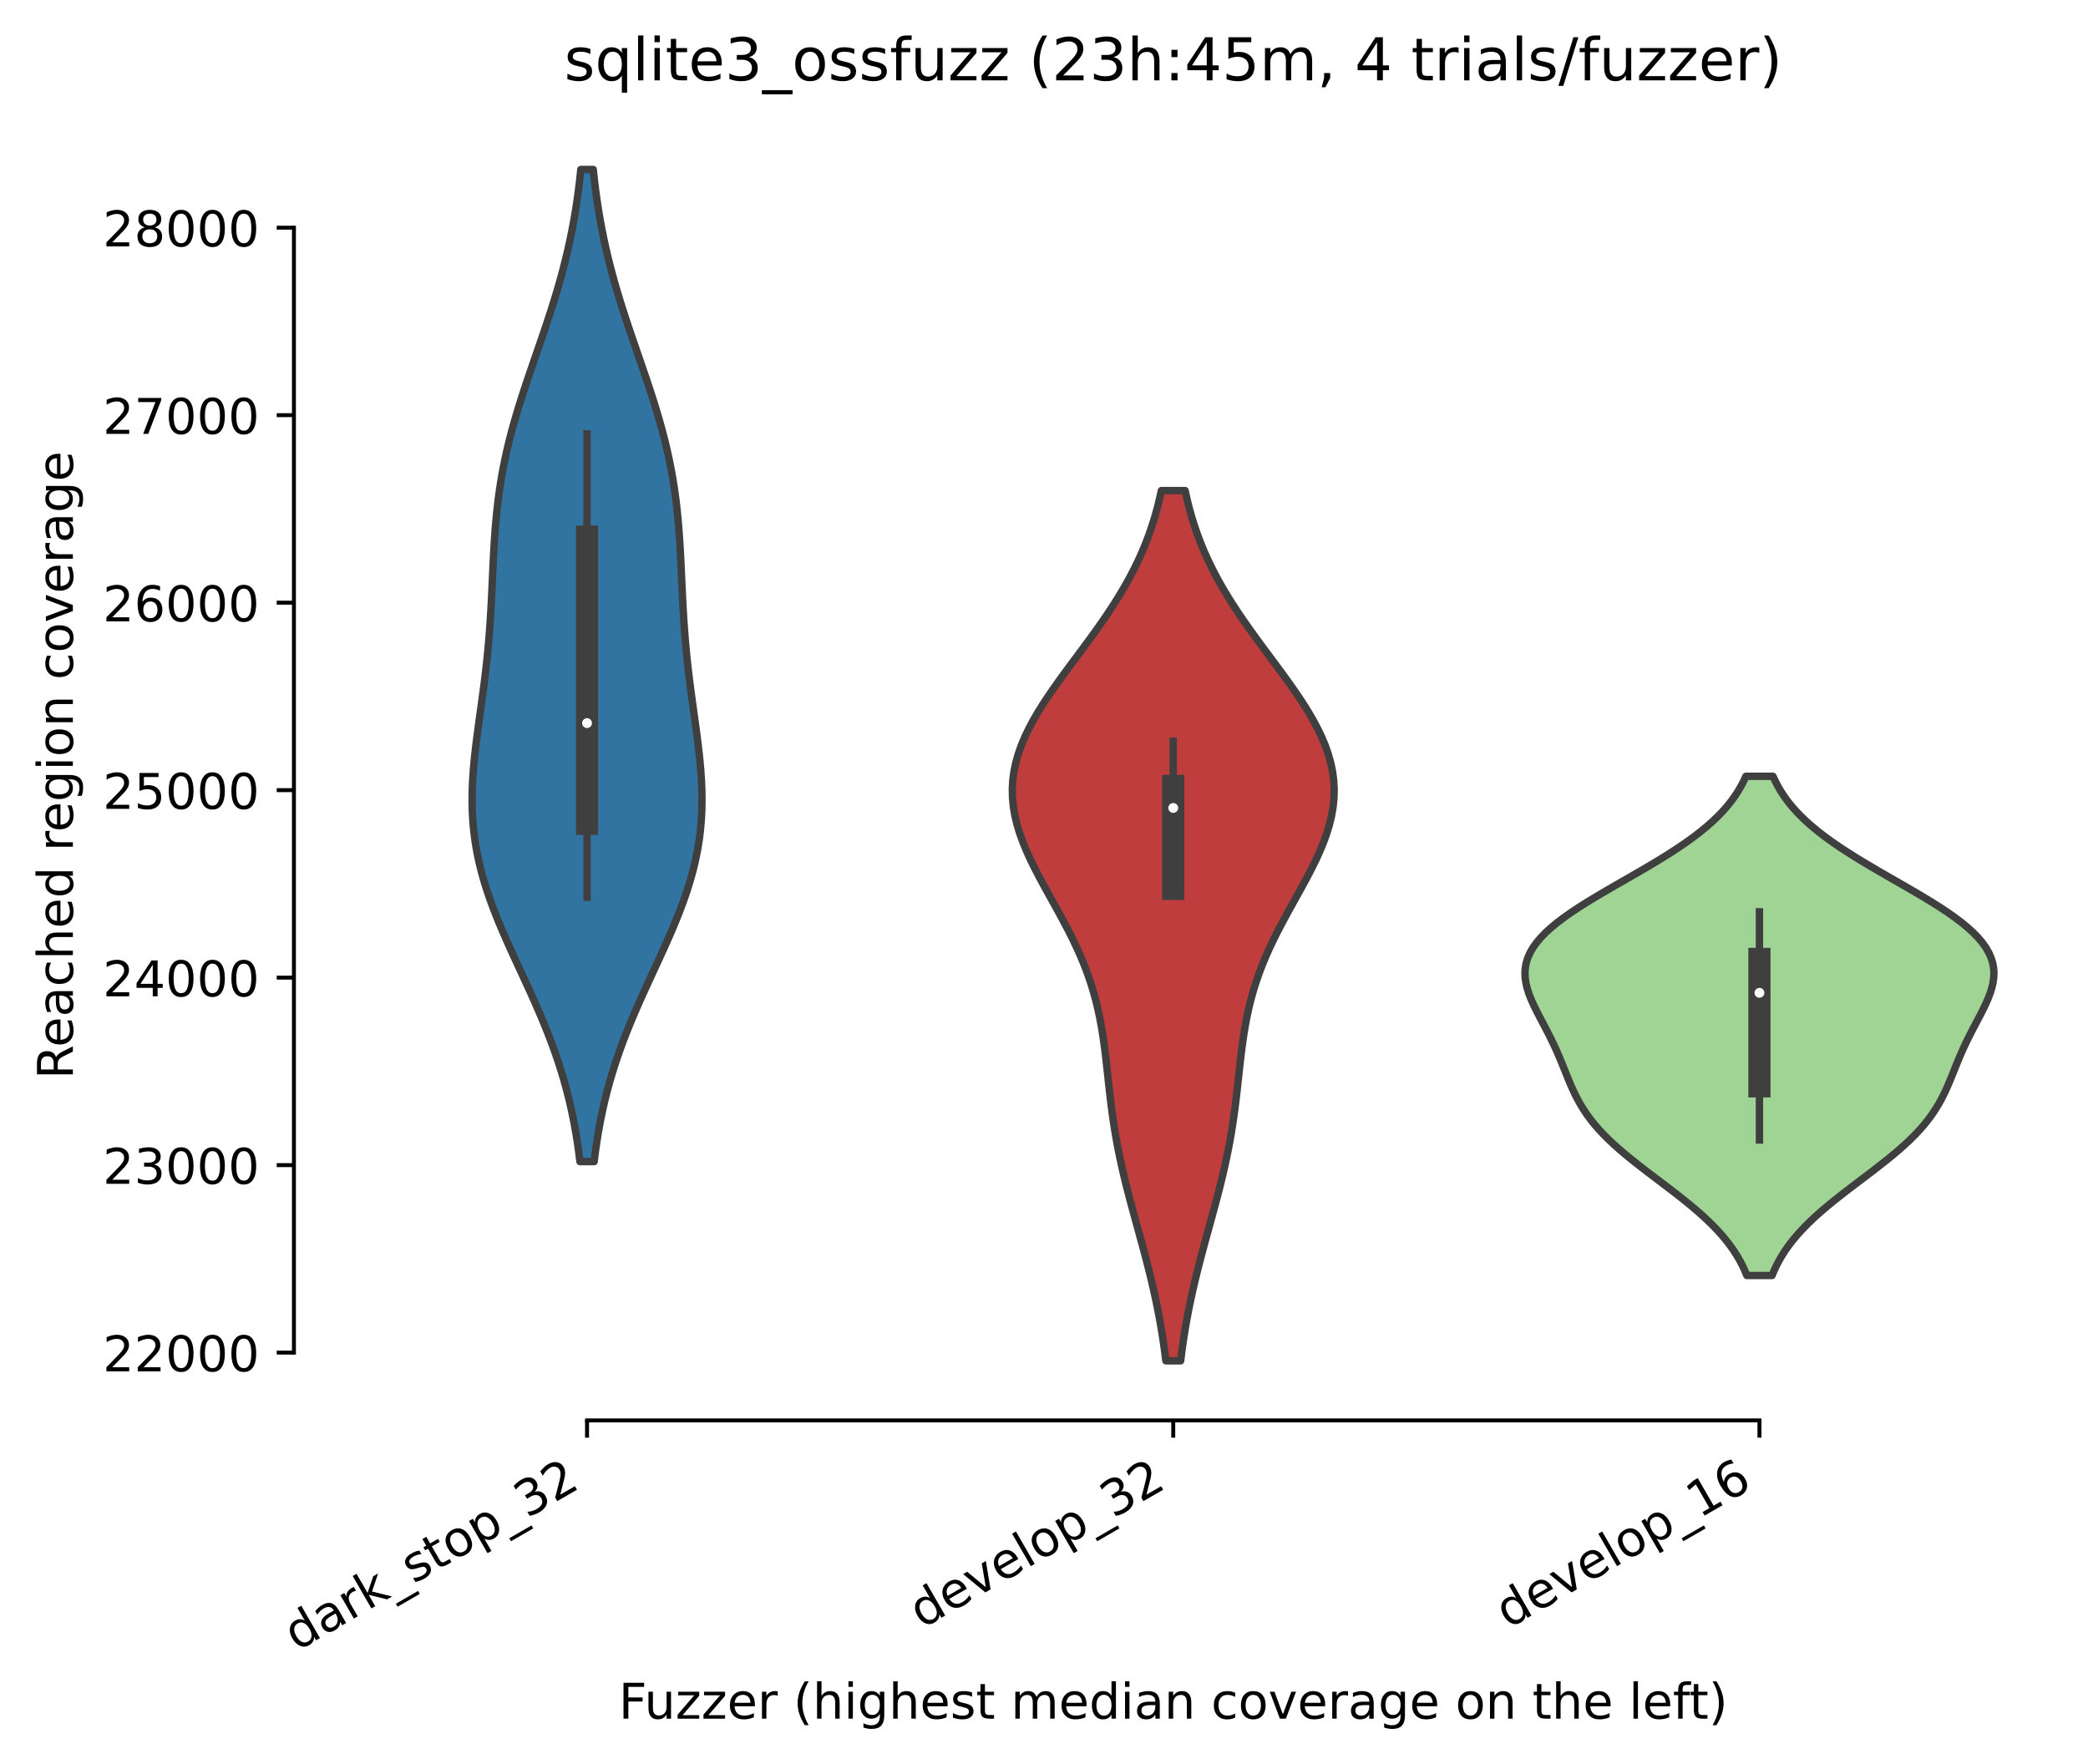 <?xml version="1.0" encoding="utf-8" standalone="no"?>
<!DOCTYPE svg PUBLIC "-//W3C//DTD SVG 1.1//EN"
  "http://www.w3.org/Graphics/SVG/1.1/DTD/svg11.dtd">
<!-- Created with matplotlib (https://matplotlib.org/) -->
<svg height="358.281pt" version="1.1" viewBox="0 0 424.011 358.281" width="424.011pt" xmlns="http://www.w3.org/2000/svg" xmlns:xlink="http://www.w3.org/1999/xlink">
 <defs>
  <style type="text/css">*{stroke-linecap:butt;stroke-linejoin:round;}</style>
 </defs>
 <g id="figure_1">
  <g id="patch_1">
   <path d="M 0 358.281 
L 424.011 358.281 
L 424.011 -0 
L 0 -0 
z
" style="fill:#ffffff;"/>
  </g>
  <g id="axes_1">
   <g id="patch_2">
    <path d="M 59.691 288.43 
L 416.811 288.43 
L 416.811 22.318 
L 59.691 22.318 
z
" style="fill:#ffffff;"/>
   </g>
   <g id="PolyCollection_1">
    <defs>
     <path d="M 120.651 -122.395 
L 117.771 -122.395 
L 117.514 -124.43 
L 117.222 -126.465 
L 116.891 -128.5 
L 116.52 -130.535 
L 116.106 -132.571 
L 115.646 -134.606 
L 115.14 -136.641 
L 114.585 -138.676 
L 113.982 -140.711 
L 113.331 -142.746 
L 112.632 -144.781 
L 111.887 -146.816 
L 111.1 -148.851 
L 110.273 -150.886 
L 109.41 -152.921 
L 108.518 -154.956 
L 107.603 -156.991 
L 106.671 -159.026 
L 105.73 -161.061 
L 104.789 -163.096 
L 103.855 -165.132 
L 102.939 -167.167 
L 102.049 -169.202 
L 101.193 -171.237 
L 100.381 -173.272 
L 99.62 -175.307 
L 98.918 -177.342 
L 98.28 -179.377 
L 97.713 -181.412 
L 97.219 -183.447 
L 96.802 -185.482 
L 96.464 -187.517 
L 96.203 -189.552 
L 96.019 -191.587 
L 95.909 -193.622 
L 95.869 -195.657 
L 95.893 -197.693 
L 95.977 -199.728 
L 96.111 -201.763 
L 96.291 -203.798 
L 96.506 -205.833 
L 96.75 -207.868 
L 97.015 -209.903 
L 97.292 -211.938 
L 97.574 -213.973 
L 97.856 -216.008 
L 98.13 -218.043 
L 98.392 -220.078 
L 98.637 -222.113 
L 98.864 -224.148 
L 99.069 -226.183 
L 99.253 -228.219 
L 99.415 -230.254 
L 99.557 -232.289 
L 99.681 -234.324 
L 99.791 -236.359 
L 99.89 -238.394 
L 99.983 -240.429 
L 100.076 -242.464 
L 100.173 -244.499 
L 100.28 -246.534 
L 100.403 -248.569 
L 100.546 -250.604 
L 100.716 -252.639 
L 100.917 -254.674 
L 101.153 -256.709 
L 101.428 -258.744 
L 101.743 -260.78 
L 102.101 -262.815 
L 102.503 -264.85 
L 102.949 -266.885 
L 103.437 -268.92 
L 103.966 -270.955 
L 104.533 -272.99 
L 105.134 -275.025 
L 105.765 -277.06 
L 106.422 -279.095 
L 107.099 -281.13 
L 107.791 -283.165 
L 108.492 -285.2 
L 109.195 -287.235 
L 109.897 -289.27 
L 110.59 -291.305 
L 111.269 -293.341 
L 111.931 -295.376 
L 112.57 -297.411 
L 113.183 -299.446 
L 113.767 -301.481 
L 114.319 -303.516 
L 114.838 -305.551 
L 115.321 -307.586 
L 115.769 -309.621 
L 116.181 -311.656 
L 116.558 -313.691 
L 116.9 -315.726 
L 117.209 -317.761 
L 117.485 -319.796 
L 117.731 -321.831 
L 117.949 -323.866 
L 120.472 -323.866 
L 120.472 -323.866 
L 120.69 -321.831 
L 120.936 -319.796 
L 121.213 -317.761 
L 121.521 -315.726 
L 121.863 -313.691 
L 122.24 -311.656 
L 122.652 -309.621 
L 123.1 -307.586 
L 123.583 -305.551 
L 124.102 -303.516 
L 124.654 -301.481 
L 125.238 -299.446 
L 125.851 -297.411 
L 126.49 -295.376 
L 127.152 -293.341 
L 127.832 -291.305 
L 128.525 -289.27 
L 129.226 -287.235 
L 129.929 -285.2 
L 130.63 -283.165 
L 131.322 -281.13 
L 131.999 -279.095 
L 132.656 -277.06 
L 133.287 -275.025 
L 133.888 -272.99 
L 134.455 -270.955 
L 134.984 -268.92 
L 135.472 -266.885 
L 135.918 -264.85 
L 136.32 -262.815 
L 136.678 -260.78 
L 136.994 -258.744 
L 137.268 -256.709 
L 137.504 -254.674 
L 137.705 -252.639 
L 137.875 -250.604 
L 138.019 -248.569 
L 138.141 -246.534 
L 138.248 -244.499 
L 138.345 -242.464 
L 138.438 -240.429 
L 138.531 -238.394 
L 138.63 -236.359 
L 138.74 -234.324 
L 138.864 -232.289 
L 139.007 -230.254 
L 139.169 -228.219 
L 139.352 -226.183 
L 139.558 -224.148 
L 139.784 -222.113 
L 140.03 -220.078 
L 140.292 -218.043 
L 140.566 -216.008 
L 140.847 -213.973 
L 141.129 -211.938 
L 141.406 -209.903 
L 141.671 -207.868 
L 141.915 -205.833 
L 142.131 -203.798 
L 142.31 -201.763 
L 142.445 -199.728 
L 142.528 -197.693 
L 142.552 -195.657 
L 142.512 -193.622 
L 142.402 -191.587 
L 142.218 -189.552 
L 141.958 -187.517 
L 141.619 -185.482 
L 141.202 -183.447 
L 140.709 -181.412 
L 140.141 -179.377 
L 139.503 -177.342 
L 138.801 -175.307 
L 138.04 -173.272 
L 137.228 -171.237 
L 136.373 -169.202 
L 135.482 -167.167 
L 134.566 -165.132 
L 133.633 -163.096 
L 132.691 -161.061 
L 131.75 -159.026 
L 130.818 -156.991 
L 129.903 -154.956 
L 129.011 -152.921 
L 128.149 -150.886 
L 127.321 -148.851 
L 126.534 -146.816 
L 125.789 -144.781 
L 125.09 -142.746 
L 124.439 -140.711 
L 123.836 -138.676 
L 123.281 -136.641 
L 122.775 -134.606 
L 122.315 -132.571 
L 121.901 -130.535 
L 121.53 -128.5 
L 121.2 -126.465 
L 120.908 -124.43 
L 120.651 -122.395 
z
" id="m8991bf65ef" style="stroke:#3f3f3f;stroke-width:1.5;"/>
    </defs>
    <g clip-path="url(#p37203fc5eb)">
     <use style="fill:#3274a1;stroke:#3f3f3f;stroke-width:1.5;" x="0" xlink:href="#m8991bf65ef" y="358.281"/>
    </g>
   </g>
   <g id="PolyCollection_2">
    <defs>
     <path d="M 239.756 -81.946 
L 236.746 -81.946 
L 236.523 -83.732 
L 236.277 -85.517 
L 236.007 -87.302 
L 235.712 -89.087 
L 235.393 -90.872 
L 235.049 -92.657 
L 234.681 -94.442 
L 234.29 -96.227 
L 233.877 -98.012 
L 233.445 -99.797 
L 232.994 -101.582 
L 232.529 -103.367 
L 232.052 -105.152 
L 231.566 -106.937 
L 231.075 -108.722 
L 230.584 -110.507 
L 230.095 -112.292 
L 229.614 -114.077 
L 229.145 -115.862 
L 228.69 -117.647 
L 228.254 -119.432 
L 227.84 -121.217 
L 227.45 -123.002 
L 227.086 -124.788 
L 226.748 -126.573 
L 226.439 -128.358 
L 226.155 -130.143 
L 225.896 -131.928 
L 225.66 -133.713 
L 225.442 -135.498 
L 225.237 -137.283 
L 225.041 -139.068 
L 224.848 -140.853 
L 224.65 -142.638 
L 224.44 -144.423 
L 224.211 -146.208 
L 223.955 -147.993 
L 223.665 -149.778 
L 223.334 -151.563 
L 222.955 -153.348 
L 222.523 -155.133 
L 222.034 -156.918 
L 221.483 -158.703 
L 220.87 -160.488 
L 220.193 -162.273 
L 219.455 -164.058 
L 218.658 -165.844 
L 217.806 -167.629 
L 216.907 -169.414 
L 215.969 -171.199 
L 215.001 -172.984 
L 214.015 -174.769 
L 213.023 -176.554 
L 212.038 -178.339 
L 211.074 -180.124 
L 210.145 -181.909 
L 209.267 -183.694 
L 208.453 -185.479 
L 207.716 -187.264 
L 207.071 -189.049 
L 206.529 -190.834 
L 206.1 -192.619 
L 205.792 -194.404 
L 205.614 -196.189 
L 205.569 -197.974 
L 205.661 -199.759 
L 205.891 -201.544 
L 206.258 -203.329 
L 206.758 -205.115 
L 207.385 -206.9 
L 208.134 -208.685 
L 208.994 -210.47 
L 209.957 -212.255 
L 211.01 -214.04 
L 212.141 -215.825 
L 213.339 -217.61 
L 214.588 -219.395 
L 215.876 -221.18 
L 217.19 -222.965 
L 218.516 -224.75 
L 219.843 -226.535 
L 221.158 -228.32 
L 222.452 -230.105 
L 223.714 -231.89 
L 224.936 -233.675 
L 226.11 -235.46 
L 227.232 -237.245 
L 228.295 -239.03 
L 229.297 -240.815 
L 230.234 -242.6 
L 231.106 -244.385 
L 231.913 -246.171 
L 232.654 -247.956 
L 233.331 -249.741 
L 233.945 -251.526 
L 234.501 -253.311 
L 234.999 -255.096 
L 235.444 -256.881 
L 235.84 -258.666 
L 240.662 -258.666 
L 240.662 -258.666 
L 241.057 -256.881 
L 241.502 -255.096 
L 242.001 -253.311 
L 242.556 -251.526 
L 243.171 -249.741 
L 243.848 -247.956 
L 244.589 -246.171 
L 245.395 -244.385 
L 246.267 -242.6 
L 247.205 -240.815 
L 248.206 -239.03 
L 249.27 -237.245 
L 250.391 -235.46 
L 251.566 -233.675 
L 252.788 -231.89 
L 254.049 -230.105 
L 255.343 -228.32 
L 256.658 -226.535 
L 257.985 -224.75 
L 259.311 -222.965 
L 260.625 -221.18 
L 261.913 -219.395 
L 263.163 -217.61 
L 264.36 -215.825 
L 265.491 -214.04 
L 266.545 -212.255 
L 267.507 -210.47 
L 268.368 -208.685 
L 269.116 -206.9 
L 269.744 -205.115 
L 270.243 -203.329 
L 270.61 -201.544 
L 270.84 -199.759 
L 270.932 -197.974 
L 270.888 -196.189 
L 270.709 -194.404 
L 270.402 -192.619 
L 269.972 -190.834 
L 269.43 -189.049 
L 268.785 -187.264 
L 268.049 -185.479 
L 267.234 -183.694 
L 266.356 -181.909 
L 265.428 -180.124 
L 264.464 -178.339 
L 263.478 -176.554 
L 262.486 -174.769 
L 261.5 -172.984 
L 260.532 -171.199 
L 259.594 -169.414 
L 258.695 -167.629 
L 257.844 -165.844 
L 257.046 -164.058 
L 256.308 -162.273 
L 255.631 -160.488 
L 255.018 -158.703 
L 254.467 -156.918 
L 253.978 -155.133 
L 253.546 -153.348 
L 253.167 -151.563 
L 252.836 -149.778 
L 252.546 -147.993 
L 252.29 -146.208 
L 252.061 -144.423 
L 251.852 -142.638 
L 251.654 -140.853 
L 251.46 -139.068 
L 251.264 -137.283 
L 251.06 -135.498 
L 250.842 -133.713 
L 250.605 -131.928 
L 250.346 -130.143 
L 250.063 -128.358 
L 249.753 -126.573 
L 249.416 -124.788 
L 249.052 -123.002 
L 248.661 -121.217 
L 248.247 -119.432 
L 247.811 -117.647 
L 247.357 -115.862 
L 246.887 -114.077 
L 246.406 -112.292 
L 245.918 -110.507 
L 245.426 -108.722 
L 244.935 -106.937 
L 244.45 -105.152 
L 243.972 -103.367 
L 243.507 -101.582 
L 243.057 -99.797 
L 242.624 -98.012 
L 242.211 -96.227 
L 241.82 -94.442 
L 241.452 -92.657 
L 241.108 -90.872 
L 240.789 -89.087 
L 240.494 -87.302 
L 240.224 -85.517 
L 239.978 -83.732 
L 239.756 -81.946 
z
" id="med75edf975" style="stroke:#3f3f3f;stroke-width:1.5;"/>
    </defs>
    <g clip-path="url(#p37203fc5eb)">
     <use style="fill:#c03d3e;stroke:#3f3f3f;stroke-width:1.5;" x="0" xlink:href="#med75edf975" y="358.281"/>
    </g>
   </g>
   <g id="PolyCollection_3">
    <defs>
     <path d="M 359.853 -99.271 
L 354.729 -99.271 
L 354.302 -100.295 
L 353.821 -101.319 
L 353.284 -102.343 
L 352.687 -103.367 
L 352.027 -104.391 
L 351.302 -105.415 
L 350.512 -106.439 
L 349.655 -107.463 
L 348.731 -108.487 
L 347.743 -109.511 
L 346.692 -110.535 
L 345.58 -111.559 
L 344.414 -112.583 
L 343.198 -113.607 
L 341.938 -114.631 
L 340.643 -115.655 
L 339.319 -116.679 
L 337.977 -117.702 
L 336.625 -118.726 
L 335.274 -119.75 
L 333.933 -120.774 
L 332.612 -121.798 
L 331.322 -122.822 
L 330.07 -123.846 
L 328.866 -124.87 
L 327.716 -125.894 
L 326.627 -126.918 
L 325.604 -127.942 
L 324.649 -128.966 
L 323.764 -129.99 
L 322.949 -131.014 
L 322.202 -132.038 
L 321.521 -133.062 
L 320.9 -134.086 
L 320.333 -135.11 
L 319.813 -136.133 
L 319.332 -137.157 
L 318.882 -138.181 
L 318.454 -139.205 
L 318.038 -140.229 
L 317.628 -141.253 
L 317.215 -142.277 
L 316.792 -143.301 
L 316.355 -144.325 
L 315.899 -145.349 
L 315.424 -146.373 
L 314.927 -147.397 
L 314.412 -148.421 
L 313.883 -149.445 
L 313.344 -150.469 
L 312.804 -151.493 
L 312.27 -152.517 
L 311.755 -153.541 
L 311.269 -154.564 
L 310.825 -155.588 
L 310.435 -156.612 
L 310.113 -157.636 
L 309.871 -158.66 
L 309.721 -159.684 
L 309.675 -160.708 
L 309.742 -161.732 
L 309.931 -162.756 
L 310.25 -163.78 
L 310.702 -164.804 
L 311.29 -165.828 
L 312.017 -166.852 
L 312.879 -167.876 
L 313.875 -168.9 
L 314.998 -169.924 
L 316.24 -170.948 
L 317.594 -171.972 
L 319.049 -172.996 
L 320.592 -174.019 
L 322.21 -175.043 
L 323.891 -176.067 
L 325.619 -177.091 
L 327.381 -178.115 
L 329.162 -179.139 
L 330.947 -180.163 
L 332.724 -181.187 
L 334.479 -182.211 
L 336.2 -183.235 
L 337.876 -184.259 
L 339.498 -185.283 
L 341.056 -186.307 
L 342.545 -187.331 
L 343.958 -188.355 
L 345.29 -189.379 
L 346.539 -190.403 
L 347.702 -191.427 
L 348.78 -192.45 
L 349.771 -193.474 
L 350.679 -194.498 
L 351.505 -195.522 
L 352.252 -196.546 
L 352.924 -197.57 
L 353.524 -198.594 
L 354.058 -199.618 
L 354.53 -200.642 
L 360.051 -200.642 
L 360.051 -200.642 
L 360.523 -199.618 
L 361.057 -198.594 
L 361.658 -197.57 
L 362.329 -196.546 
L 363.076 -195.522 
L 363.902 -194.498 
L 364.81 -193.474 
L 365.802 -192.45 
L 366.879 -191.427 
L 368.043 -190.403 
L 369.291 -189.379 
L 370.624 -188.355 
L 372.036 -187.331 
L 373.525 -186.307 
L 375.084 -185.283 
L 376.705 -184.259 
L 378.382 -183.235 
L 380.103 -182.211 
L 381.857 -181.187 
L 383.634 -180.163 
L 385.419 -179.139 
L 387.2 -178.115 
L 388.962 -177.091 
L 390.69 -176.067 
L 392.371 -175.043 
L 393.99 -174.019 
L 395.533 -172.996 
L 396.987 -171.972 
L 398.341 -170.948 
L 399.584 -169.924 
L 400.706 -168.9 
L 401.702 -167.876 
L 402.564 -166.852 
L 403.291 -165.828 
L 403.88 -164.804 
L 404.332 -163.78 
L 404.65 -162.756 
L 404.839 -161.732 
L 404.907 -160.708 
L 404.86 -159.684 
L 404.711 -158.66 
L 404.468 -157.636 
L 404.146 -156.612 
L 403.756 -155.588 
L 403.312 -154.564 
L 402.826 -153.541 
L 402.311 -152.517 
L 401.778 -151.493 
L 401.237 -150.469 
L 400.698 -149.445 
L 400.169 -148.421 
L 399.654 -147.397 
L 399.158 -146.373 
L 398.682 -145.349 
L 398.226 -144.325 
L 397.789 -143.301 
L 397.367 -142.277 
L 396.953 -141.253 
L 396.543 -140.229 
L 396.128 -139.205 
L 395.699 -138.181 
L 395.249 -137.157 
L 394.769 -136.133 
L 394.249 -135.11 
L 393.682 -134.086 
L 393.061 -133.062 
L 392.379 -132.038 
L 391.632 -131.014 
L 390.818 -129.99 
L 389.933 -128.966 
L 388.977 -127.942 
L 387.954 -126.918 
L 386.865 -125.894 
L 385.715 -124.87 
L 384.511 -123.846 
L 383.26 -122.822 
L 381.969 -121.798 
L 380.649 -120.774 
L 379.308 -119.75 
L 377.956 -118.726 
L 376.604 -117.702 
L 375.262 -116.679 
L 373.939 -115.655 
L 372.643 -114.631 
L 371.383 -113.607 
L 370.167 -112.583 
L 369.001 -111.559 
L 367.89 -110.535 
L 366.838 -109.511 
L 365.85 -108.487 
L 364.927 -107.463 
L 364.069 -106.439 
L 363.279 -105.415 
L 362.555 -104.391 
L 361.895 -103.367 
L 361.297 -102.343 
L 360.76 -101.319 
L 360.28 -100.295 
L 359.853 -99.271 
z
" id="m7b98d0bac5" style="stroke:#3f3f3f;stroke-width:1.5;"/>
    </defs>
    <g clip-path="url(#p37203fc5eb)">
     <use style="fill:#9fd495;stroke:#3f3f3f;stroke-width:1.5;" x="0" xlink:href="#m7b98d0bac5" y="358.281"/>
    </g>
   </g>
   <g id="matplotlib.axis_1">
    <g id="xtick_1">
     <g id="line2d_1">
      <defs>
       <path d="M 0 0 
L 0 3.5 
" id="m486b5dcb8b" style="stroke:#000000;stroke-width:0.8;"/>
      </defs>
      <g>
       <use style="stroke:#000000;stroke-width:0.8;" x="119.211" xlink:href="#m486b5dcb8b" y="288.43"/>
      </g>
     </g>
     <g id="text_1">
      <!-- dark_stop_32 -->
      <g transform="translate(60.268 335.361)rotate(-30)scale(0.1 -0.1)">
       <defs>
        <path d="M 45.406 46.391 
L 45.406 75.984 
L 54.391 75.984 
L 54.391 0 
L 45.406 0 
L 45.406 8.203 
Q 42.578 3.328 38.25 0.953 
Q 33.938 -1.422 27.875 -1.422 
Q 17.969 -1.422 11.734 6.484 
Q 5.516 14.406 5.516 27.297 
Q 5.516 40.188 11.734 48.094 
Q 17.969 56 27.875 56 
Q 33.938 56 38.25 53.625 
Q 42.578 51.266 45.406 46.391 
z
M 14.797 27.297 
Q 14.797 17.391 18.875 11.75 
Q 22.953 6.109 30.078 6.109 
Q 37.203 6.109 41.297 11.75 
Q 45.406 17.391 45.406 27.297 
Q 45.406 37.203 41.297 42.844 
Q 37.203 48.484 30.078 48.484 
Q 22.953 48.484 18.875 42.844 
Q 14.797 37.203 14.797 27.297 
z
" id="DejaVuSans-100"/>
        <path d="M 34.281 27.484 
Q 23.391 27.484 19.188 25 
Q 14.984 22.516 14.984 16.5 
Q 14.984 11.719 18.141 8.906 
Q 21.297 6.109 26.703 6.109 
Q 34.188 6.109 38.703 11.406 
Q 43.219 16.703 43.219 25.484 
L 43.219 27.484 
z
M 52.203 31.203 
L 52.203 0 
L 43.219 0 
L 43.219 8.297 
Q 40.141 3.328 35.547 0.953 
Q 30.953 -1.422 24.312 -1.422 
Q 15.922 -1.422 10.953 3.297 
Q 6 8.016 6 15.922 
Q 6 25.141 12.172 29.828 
Q 18.359 34.516 30.609 34.516 
L 43.219 34.516 
L 43.219 35.406 
Q 43.219 41.609 39.141 45 
Q 35.062 48.391 27.688 48.391 
Q 23 48.391 18.547 47.266 
Q 14.109 46.141 10.016 43.891 
L 10.016 52.203 
Q 14.938 54.109 19.578 55.047 
Q 24.219 56 28.609 56 
Q 40.484 56 46.344 49.844 
Q 52.203 43.703 52.203 31.203 
z
" id="DejaVuSans-97"/>
        <path d="M 41.109 46.297 
Q 39.594 47.172 37.812 47.578 
Q 36.031 48 33.891 48 
Q 26.266 48 22.188 43.047 
Q 18.109 38.094 18.109 28.812 
L 18.109 0 
L 9.078 0 
L 9.078 54.688 
L 18.109 54.688 
L 18.109 46.188 
Q 20.953 51.172 25.484 53.578 
Q 30.031 56 36.531 56 
Q 37.453 56 38.578 55.875 
Q 39.703 55.766 41.062 55.516 
z
" id="DejaVuSans-114"/>
        <path d="M 9.078 75.984 
L 18.109 75.984 
L 18.109 31.109 
L 44.922 54.688 
L 56.391 54.688 
L 27.391 29.109 
L 57.625 0 
L 45.906 0 
L 18.109 26.703 
L 18.109 0 
L 9.078 0 
z
" id="DejaVuSans-107"/>
        <path d="M 50.984 -16.609 
L 50.984 -23.578 
L -0.984 -23.578 
L -0.984 -16.609 
z
" id="DejaVuSans-95"/>
        <path d="M 44.281 53.078 
L 44.281 44.578 
Q 40.484 46.531 36.375 47.5 
Q 32.281 48.484 27.875 48.484 
Q 21.188 48.484 17.844 46.438 
Q 14.5 44.391 14.5 40.281 
Q 14.5 37.156 16.891 35.375 
Q 19.281 33.594 26.516 31.984 
L 29.594 31.297 
Q 39.156 29.25 43.188 25.516 
Q 47.219 21.781 47.219 15.094 
Q 47.219 7.469 41.188 3.016 
Q 35.156 -1.422 24.609 -1.422 
Q 20.219 -1.422 15.453 -0.562 
Q 10.688 0.297 5.422 2 
L 5.422 11.281 
Q 10.406 8.688 15.234 7.391 
Q 20.062 6.109 24.812 6.109 
Q 31.156 6.109 34.562 8.281 
Q 37.984 10.453 37.984 14.406 
Q 37.984 18.062 35.516 20.016 
Q 33.062 21.969 24.703 23.781 
L 21.578 24.516 
Q 13.234 26.266 9.516 29.906 
Q 5.812 33.547 5.812 39.891 
Q 5.812 47.609 11.281 51.797 
Q 16.75 56 26.812 56 
Q 31.781 56 36.172 55.266 
Q 40.578 54.547 44.281 53.078 
z
" id="DejaVuSans-115"/>
        <path d="M 18.312 70.219 
L 18.312 54.688 
L 36.812 54.688 
L 36.812 47.703 
L 18.312 47.703 
L 18.312 18.016 
Q 18.312 11.328 20.141 9.422 
Q 21.969 7.516 27.594 7.516 
L 36.812 7.516 
L 36.812 0 
L 27.594 0 
Q 17.188 0 13.234 3.875 
Q 9.281 7.766 9.281 18.016 
L 9.281 47.703 
L 2.688 47.703 
L 2.688 54.688 
L 9.281 54.688 
L 9.281 70.219 
z
" id="DejaVuSans-116"/>
        <path d="M 30.609 48.391 
Q 23.391 48.391 19.188 42.75 
Q 14.984 37.109 14.984 27.297 
Q 14.984 17.484 19.156 11.844 
Q 23.344 6.203 30.609 6.203 
Q 37.797 6.203 41.984 11.859 
Q 46.188 17.531 46.188 27.297 
Q 46.188 37.016 41.984 42.703 
Q 37.797 48.391 30.609 48.391 
z
M 30.609 56 
Q 42.328 56 49.016 48.375 
Q 55.719 40.766 55.719 27.297 
Q 55.719 13.875 49.016 6.219 
Q 42.328 -1.422 30.609 -1.422 
Q 18.844 -1.422 12.172 6.219 
Q 5.516 13.875 5.516 27.297 
Q 5.516 40.766 12.172 48.375 
Q 18.844 56 30.609 56 
z
" id="DejaVuSans-111"/>
        <path d="M 18.109 8.203 
L 18.109 -20.797 
L 9.078 -20.797 
L 9.078 54.688 
L 18.109 54.688 
L 18.109 46.391 
Q 20.953 51.266 25.266 53.625 
Q 29.594 56 35.594 56 
Q 45.562 56 51.781 48.094 
Q 58.016 40.188 58.016 27.297 
Q 58.016 14.406 51.781 6.484 
Q 45.562 -1.422 35.594 -1.422 
Q 29.594 -1.422 25.266 0.953 
Q 20.953 3.328 18.109 8.203 
z
M 48.688 27.297 
Q 48.688 37.203 44.609 42.844 
Q 40.531 48.484 33.406 48.484 
Q 26.266 48.484 22.188 42.844 
Q 18.109 37.203 18.109 27.297 
Q 18.109 17.391 22.188 11.75 
Q 26.266 6.109 33.406 6.109 
Q 40.531 6.109 44.609 11.75 
Q 48.688 17.391 48.688 27.297 
z
" id="DejaVuSans-112"/>
        <path d="M 40.578 39.312 
Q 47.656 37.797 51.625 33 
Q 55.609 28.219 55.609 21.188 
Q 55.609 10.406 48.188 4.484 
Q 40.766 -1.422 27.094 -1.422 
Q 22.516 -1.422 17.656 -0.516 
Q 12.797 0.391 7.625 2.203 
L 7.625 11.719 
Q 11.719 9.328 16.594 8.109 
Q 21.484 6.891 26.812 6.891 
Q 36.078 6.891 40.938 10.547 
Q 45.797 14.203 45.797 21.188 
Q 45.797 27.641 41.281 31.266 
Q 36.766 34.906 28.719 34.906 
L 20.219 34.906 
L 20.219 43.016 
L 29.109 43.016 
Q 36.375 43.016 40.234 45.922 
Q 44.094 48.828 44.094 54.297 
Q 44.094 59.906 40.109 62.906 
Q 36.141 65.922 28.719 65.922 
Q 24.656 65.922 20.016 65.031 
Q 15.375 64.156 9.812 62.312 
L 9.812 71.094 
Q 15.438 72.656 20.344 73.438 
Q 25.25 74.219 29.594 74.219 
Q 40.828 74.219 47.359 69.109 
Q 53.906 64.016 53.906 55.328 
Q 53.906 49.266 50.438 45.094 
Q 46.969 40.922 40.578 39.312 
z
" id="DejaVuSans-51"/>
        <path d="M 19.188 8.297 
L 53.609 8.297 
L 53.609 0 
L 7.328 0 
L 7.328 8.297 
Q 12.938 14.109 22.625 23.891 
Q 32.328 33.688 34.812 36.531 
Q 39.547 41.844 41.422 45.531 
Q 43.312 49.219 43.312 52.781 
Q 43.312 58.594 39.234 62.25 
Q 35.156 65.922 28.609 65.922 
Q 23.969 65.922 18.812 64.312 
Q 13.672 62.703 7.812 59.422 
L 7.812 69.391 
Q 13.766 71.781 18.938 73 
Q 24.125 74.219 28.422 74.219 
Q 39.75 74.219 46.484 68.547 
Q 53.219 62.891 53.219 53.422 
Q 53.219 48.922 51.531 44.891 
Q 49.859 40.875 45.406 35.406 
Q 44.188 33.984 37.641 27.219 
Q 31.109 20.453 19.188 8.297 
z
" id="DejaVuSans-50"/>
       </defs>
       <use xlink:href="#DejaVuSans-100"/>
       <use x="63.477" xlink:href="#DejaVuSans-97"/>
       <use x="124.756" xlink:href="#DejaVuSans-114"/>
       <use x="165.869" xlink:href="#DejaVuSans-107"/>
       <use x="223.779" xlink:href="#DejaVuSans-95"/>
       <use x="273.779" xlink:href="#DejaVuSans-115"/>
       <use x="325.879" xlink:href="#DejaVuSans-116"/>
       <use x="365.088" xlink:href="#DejaVuSans-111"/>
       <use x="426.27" xlink:href="#DejaVuSans-112"/>
       <use x="489.746" xlink:href="#DejaVuSans-95"/>
       <use x="539.746" xlink:href="#DejaVuSans-51"/>
       <use x="603.369" xlink:href="#DejaVuSans-50"/>
      </g>
     </g>
    </g>
    <g id="xtick_2">
     <g id="line2d_2">
      <g>
       <use style="stroke:#000000;stroke-width:0.8;" x="238.251" xlink:href="#m486b5dcb8b" y="288.43"/>
      </g>
     </g>
     <g id="text_2">
      <!-- develop_32 -->
      <g transform="translate(187.237 330.782)rotate(-30)scale(0.1 -0.1)">
       <defs>
        <path d="M 56.203 29.594 
L 56.203 25.203 
L 14.891 25.203 
Q 15.484 15.922 20.484 11.062 
Q 25.484 6.203 34.422 6.203 
Q 39.594 6.203 44.453 7.469 
Q 49.312 8.734 54.109 11.281 
L 54.109 2.781 
Q 49.266 0.734 44.188 -0.344 
Q 39.109 -1.422 33.891 -1.422 
Q 20.797 -1.422 13.156 6.188 
Q 5.516 13.812 5.516 26.812 
Q 5.516 40.234 12.766 48.109 
Q 20.016 56 32.328 56 
Q 43.359 56 49.781 48.891 
Q 56.203 41.797 56.203 29.594 
z
M 47.219 32.234 
Q 47.125 39.594 43.094 43.984 
Q 39.062 48.391 32.422 48.391 
Q 24.906 48.391 20.391 44.141 
Q 15.875 39.891 15.188 32.172 
z
" id="DejaVuSans-101"/>
        <path d="M 2.984 54.688 
L 12.5 54.688 
L 29.594 8.797 
L 46.688 54.688 
L 56.203 54.688 
L 35.688 0 
L 23.484 0 
z
" id="DejaVuSans-118"/>
        <path d="M 9.422 75.984 
L 18.406 75.984 
L 18.406 0 
L 9.422 0 
z
" id="DejaVuSans-108"/>
       </defs>
       <use xlink:href="#DejaVuSans-100"/>
       <use x="63.477" xlink:href="#DejaVuSans-101"/>
       <use x="125" xlink:href="#DejaVuSans-118"/>
       <use x="184.18" xlink:href="#DejaVuSans-101"/>
       <use x="245.703" xlink:href="#DejaVuSans-108"/>
       <use x="273.486" xlink:href="#DejaVuSans-111"/>
       <use x="334.668" xlink:href="#DejaVuSans-112"/>
       <use x="398.145" xlink:href="#DejaVuSans-95"/>
       <use x="448.145" xlink:href="#DejaVuSans-51"/>
       <use x="511.768" xlink:href="#DejaVuSans-50"/>
      </g>
     </g>
    </g>
    <g id="xtick_3">
     <g id="line2d_3">
      <g>
       <use style="stroke:#000000;stroke-width:0.8;" x="357.291" xlink:href="#m486b5dcb8b" y="288.43"/>
      </g>
     </g>
     <g id="text_3">
      <!-- develop_16 -->
      <g transform="translate(306.277 330.782)rotate(-30)scale(0.1 -0.1)">
       <defs>
        <path d="M 12.406 8.297 
L 28.516 8.297 
L 28.516 63.922 
L 10.984 60.406 
L 10.984 69.391 
L 28.422 72.906 
L 38.281 72.906 
L 38.281 8.297 
L 54.391 8.297 
L 54.391 0 
L 12.406 0 
z
" id="DejaVuSans-49"/>
        <path d="M 33.016 40.375 
Q 26.375 40.375 22.484 35.828 
Q 18.609 31.297 18.609 23.391 
Q 18.609 15.531 22.484 10.953 
Q 26.375 6.391 33.016 6.391 
Q 39.656 6.391 43.531 10.953 
Q 47.406 15.531 47.406 23.391 
Q 47.406 31.297 43.531 35.828 
Q 39.656 40.375 33.016 40.375 
z
M 52.594 71.297 
L 52.594 62.312 
Q 48.875 64.062 45.094 64.984 
Q 41.312 65.922 37.594 65.922 
Q 27.828 65.922 22.672 59.328 
Q 17.531 52.734 16.797 39.406 
Q 19.672 43.656 24.016 45.922 
Q 28.375 48.188 33.594 48.188 
Q 44.578 48.188 50.953 41.516 
Q 57.328 34.859 57.328 23.391 
Q 57.328 12.156 50.688 5.359 
Q 44.047 -1.422 33.016 -1.422 
Q 20.359 -1.422 13.672 8.266 
Q 6.984 17.969 6.984 36.375 
Q 6.984 53.656 15.188 63.938 
Q 23.391 74.219 37.203 74.219 
Q 40.922 74.219 44.703 73.484 
Q 48.484 72.75 52.594 71.297 
z
" id="DejaVuSans-54"/>
       </defs>
       <use xlink:href="#DejaVuSans-100"/>
       <use x="63.477" xlink:href="#DejaVuSans-101"/>
       <use x="125" xlink:href="#DejaVuSans-118"/>
       <use x="184.18" xlink:href="#DejaVuSans-101"/>
       <use x="245.703" xlink:href="#DejaVuSans-108"/>
       <use x="273.486" xlink:href="#DejaVuSans-111"/>
       <use x="334.668" xlink:href="#DejaVuSans-112"/>
       <use x="398.145" xlink:href="#DejaVuSans-95"/>
       <use x="448.145" xlink:href="#DejaVuSans-49"/>
       <use x="511.768" xlink:href="#DejaVuSans-54"/>
      </g>
     </g>
    </g>
    <g id="text_4">
     <!-- Fuzzer (highest median coverage on the left) -->
     <g transform="translate(125.633 349.001)scale(0.1 -0.1)">
      <defs>
       <path d="M 9.812 72.906 
L 51.703 72.906 
L 51.703 64.594 
L 19.672 64.594 
L 19.672 43.109 
L 48.578 43.109 
L 48.578 34.812 
L 19.672 34.812 
L 19.672 0 
L 9.812 0 
z
" id="DejaVuSans-70"/>
       <path d="M 8.5 21.578 
L 8.5 54.688 
L 17.484 54.688 
L 17.484 21.922 
Q 17.484 14.156 20.5 10.266 
Q 23.531 6.391 29.594 6.391 
Q 36.859 6.391 41.078 11.031 
Q 45.312 15.672 45.312 23.688 
L 45.312 54.688 
L 54.297 54.688 
L 54.297 0 
L 45.312 0 
L 45.312 8.406 
Q 42.047 3.422 37.719 1 
Q 33.406 -1.422 27.688 -1.422 
Q 18.266 -1.422 13.375 4.438 
Q 8.5 10.297 8.5 21.578 
z
M 31.109 56 
z
" id="DejaVuSans-117"/>
       <path d="M 5.516 54.688 
L 48.188 54.688 
L 48.188 46.484 
L 14.406 7.172 
L 48.188 7.172 
L 48.188 0 
L 4.297 0 
L 4.297 8.203 
L 38.094 47.516 
L 5.516 47.516 
z
" id="DejaVuSans-122"/>
       <path id="DejaVuSans-32"/>
       <path d="M 31 75.875 
Q 24.469 64.656 21.281 53.656 
Q 18.109 42.672 18.109 31.391 
Q 18.109 20.125 21.312 9.062 
Q 24.516 -2 31 -13.188 
L 23.188 -13.188 
Q 15.875 -1.703 12.234 9.375 
Q 8.594 20.453 8.594 31.391 
Q 8.594 42.281 12.203 53.312 
Q 15.828 64.359 23.188 75.875 
z
" id="DejaVuSans-40"/>
       <path d="M 54.891 33.016 
L 54.891 0 
L 45.906 0 
L 45.906 32.719 
Q 45.906 40.484 42.875 44.328 
Q 39.844 48.188 33.797 48.188 
Q 26.516 48.188 22.312 43.547 
Q 18.109 38.922 18.109 30.906 
L 18.109 0 
L 9.078 0 
L 9.078 75.984 
L 18.109 75.984 
L 18.109 46.188 
Q 21.344 51.125 25.703 53.562 
Q 30.078 56 35.797 56 
Q 45.219 56 50.047 50.172 
Q 54.891 44.344 54.891 33.016 
z
" id="DejaVuSans-104"/>
       <path d="M 9.422 54.688 
L 18.406 54.688 
L 18.406 0 
L 9.422 0 
z
M 9.422 75.984 
L 18.406 75.984 
L 18.406 64.594 
L 9.422 64.594 
z
" id="DejaVuSans-105"/>
       <path d="M 45.406 27.984 
Q 45.406 37.75 41.375 43.109 
Q 37.359 48.484 30.078 48.484 
Q 22.859 48.484 18.828 43.109 
Q 14.797 37.75 14.797 27.984 
Q 14.797 18.266 18.828 12.891 
Q 22.859 7.516 30.078 7.516 
Q 37.359 7.516 41.375 12.891 
Q 45.406 18.266 45.406 27.984 
z
M 54.391 6.781 
Q 54.391 -7.172 48.188 -13.984 
Q 42 -20.797 29.203 -20.797 
Q 24.469 -20.797 20.266 -20.094 
Q 16.062 -19.391 12.109 -17.922 
L 12.109 -9.188 
Q 16.062 -11.328 19.922 -12.344 
Q 23.781 -13.375 27.781 -13.375 
Q 36.625 -13.375 41.016 -8.766 
Q 45.406 -4.156 45.406 5.172 
L 45.406 9.625 
Q 42.625 4.781 38.281 2.391 
Q 33.938 0 27.875 0 
Q 17.828 0 11.672 7.656 
Q 5.516 15.328 5.516 27.984 
Q 5.516 40.672 11.672 48.328 
Q 17.828 56 27.875 56 
Q 33.938 56 38.281 53.609 
Q 42.625 51.219 45.406 46.391 
L 45.406 54.688 
L 54.391 54.688 
z
" id="DejaVuSans-103"/>
       <path d="M 52 44.188 
Q 55.375 50.25 60.062 53.125 
Q 64.75 56 71.094 56 
Q 79.641 56 84.281 50.016 
Q 88.922 44.047 88.922 33.016 
L 88.922 0 
L 79.891 0 
L 79.891 32.719 
Q 79.891 40.578 77.094 44.375 
Q 74.312 48.188 68.609 48.188 
Q 61.625 48.188 57.562 43.547 
Q 53.516 38.922 53.516 30.906 
L 53.516 0 
L 44.484 0 
L 44.484 32.719 
Q 44.484 40.625 41.703 44.406 
Q 38.922 48.188 33.109 48.188 
Q 26.219 48.188 22.156 43.531 
Q 18.109 38.875 18.109 30.906 
L 18.109 0 
L 9.078 0 
L 9.078 54.688 
L 18.109 54.688 
L 18.109 46.188 
Q 21.188 51.219 25.484 53.609 
Q 29.781 56 35.688 56 
Q 41.656 56 45.828 52.969 
Q 50 49.953 52 44.188 
z
" id="DejaVuSans-109"/>
       <path d="M 54.891 33.016 
L 54.891 0 
L 45.906 0 
L 45.906 32.719 
Q 45.906 40.484 42.875 44.328 
Q 39.844 48.188 33.797 48.188 
Q 26.516 48.188 22.312 43.547 
Q 18.109 38.922 18.109 30.906 
L 18.109 0 
L 9.078 0 
L 9.078 54.688 
L 18.109 54.688 
L 18.109 46.188 
Q 21.344 51.125 25.703 53.562 
Q 30.078 56 35.797 56 
Q 45.219 56 50.047 50.172 
Q 54.891 44.344 54.891 33.016 
z
" id="DejaVuSans-110"/>
       <path d="M 48.781 52.594 
L 48.781 44.188 
Q 44.969 46.297 41.141 47.344 
Q 37.312 48.391 33.406 48.391 
Q 24.656 48.391 19.812 42.844 
Q 14.984 37.312 14.984 27.297 
Q 14.984 17.281 19.812 11.734 
Q 24.656 6.203 33.406 6.203 
Q 37.312 6.203 41.141 7.25 
Q 44.969 8.297 48.781 10.406 
L 48.781 2.094 
Q 45.016 0.344 40.984 -0.531 
Q 36.969 -1.422 32.422 -1.422 
Q 20.062 -1.422 12.781 6.344 
Q 5.516 14.109 5.516 27.297 
Q 5.516 40.672 12.859 48.328 
Q 20.219 56 33.016 56 
Q 37.156 56 41.109 55.141 
Q 45.062 54.297 48.781 52.594 
z
" id="DejaVuSans-99"/>
       <path d="M 37.109 75.984 
L 37.109 68.5 
L 28.516 68.5 
Q 23.688 68.5 21.797 66.547 
Q 19.922 64.594 19.922 59.516 
L 19.922 54.688 
L 34.719 54.688 
L 34.719 47.703 
L 19.922 47.703 
L 19.922 0 
L 10.891 0 
L 10.891 47.703 
L 2.297 47.703 
L 2.297 54.688 
L 10.891 54.688 
L 10.891 58.5 
Q 10.891 67.625 15.141 71.797 
Q 19.391 75.984 28.609 75.984 
z
" id="DejaVuSans-102"/>
       <path d="M 8.016 75.875 
L 15.828 75.875 
Q 23.141 64.359 26.781 53.312 
Q 30.422 42.281 30.422 31.391 
Q 30.422 20.453 26.781 9.375 
Q 23.141 -1.703 15.828 -13.188 
L 8.016 -13.188 
Q 14.5 -2 17.703 9.062 
Q 20.906 20.125 20.906 31.391 
Q 20.906 42.672 17.703 53.656 
Q 14.5 64.656 8.016 75.875 
z
" id="DejaVuSans-41"/>
      </defs>
      <use xlink:href="#DejaVuSans-70"/>
      <use x="52.02" xlink:href="#DejaVuSans-117"/>
      <use x="115.398" xlink:href="#DejaVuSans-122"/>
      <use x="167.889" xlink:href="#DejaVuSans-122"/>
      <use x="220.379" xlink:href="#DejaVuSans-101"/>
      <use x="281.902" xlink:href="#DejaVuSans-114"/>
      <use x="323.016" xlink:href="#DejaVuSans-32"/>
      <use x="354.803" xlink:href="#DejaVuSans-40"/>
      <use x="393.816" xlink:href="#DejaVuSans-104"/>
      <use x="457.195" xlink:href="#DejaVuSans-105"/>
      <use x="484.979" xlink:href="#DejaVuSans-103"/>
      <use x="548.455" xlink:href="#DejaVuSans-104"/>
      <use x="611.834" xlink:href="#DejaVuSans-101"/>
      <use x="673.357" xlink:href="#DejaVuSans-115"/>
      <use x="725.457" xlink:href="#DejaVuSans-116"/>
      <use x="764.666" xlink:href="#DejaVuSans-32"/>
      <use x="796.453" xlink:href="#DejaVuSans-109"/>
      <use x="893.865" xlink:href="#DejaVuSans-101"/>
      <use x="955.389" xlink:href="#DejaVuSans-100"/>
      <use x="1018.865" xlink:href="#DejaVuSans-105"/>
      <use x="1046.648" xlink:href="#DejaVuSans-97"/>
      <use x="1107.928" xlink:href="#DejaVuSans-110"/>
      <use x="1171.307" xlink:href="#DejaVuSans-32"/>
      <use x="1203.094" xlink:href="#DejaVuSans-99"/>
      <use x="1258.074" xlink:href="#DejaVuSans-111"/>
      <use x="1319.256" xlink:href="#DejaVuSans-118"/>
      <use x="1378.436" xlink:href="#DejaVuSans-101"/>
      <use x="1439.959" xlink:href="#DejaVuSans-114"/>
      <use x="1481.072" xlink:href="#DejaVuSans-97"/>
      <use x="1542.352" xlink:href="#DejaVuSans-103"/>
      <use x="1605.828" xlink:href="#DejaVuSans-101"/>
      <use x="1667.352" xlink:href="#DejaVuSans-32"/>
      <use x="1699.139" xlink:href="#DejaVuSans-111"/>
      <use x="1760.32" xlink:href="#DejaVuSans-110"/>
      <use x="1823.699" xlink:href="#DejaVuSans-32"/>
      <use x="1855.486" xlink:href="#DejaVuSans-116"/>
      <use x="1894.695" xlink:href="#DejaVuSans-104"/>
      <use x="1958.074" xlink:href="#DejaVuSans-101"/>
      <use x="2019.598" xlink:href="#DejaVuSans-32"/>
      <use x="2051.385" xlink:href="#DejaVuSans-108"/>
      <use x="2079.168" xlink:href="#DejaVuSans-101"/>
      <use x="2140.691" xlink:href="#DejaVuSans-102"/>
      <use x="2174.146" xlink:href="#DejaVuSans-116"/>
      <use x="2213.355" xlink:href="#DejaVuSans-41"/>
     </g>
    </g>
   </g>
   <g id="matplotlib.axis_2">
    <g id="ytick_1">
     <g id="line2d_4">
      <defs>
       <path d="M 0 0 
L -3.5 0 
" id="m4566980ec0" style="stroke:#000000;stroke-width:0.8;"/>
      </defs>
      <g>
       <use style="stroke:#000000;stroke-width:0.8;" x="59.691" xlink:href="#m4566980ec0" y="274.664"/>
      </g>
     </g>
     <g id="text_5">
      <!-- 22000 -->
      <g transform="translate(20.878 278.463)scale(0.1 -0.1)">
       <defs>
        <path d="M 31.781 66.406 
Q 24.172 66.406 20.328 58.906 
Q 16.5 51.422 16.5 36.375 
Q 16.5 21.391 20.328 13.891 
Q 24.172 6.391 31.781 6.391 
Q 39.453 6.391 43.281 13.891 
Q 47.125 21.391 47.125 36.375 
Q 47.125 51.422 43.281 58.906 
Q 39.453 66.406 31.781 66.406 
z
M 31.781 74.219 
Q 44.047 74.219 50.516 64.516 
Q 56.984 54.828 56.984 36.375 
Q 56.984 17.969 50.516 8.266 
Q 44.047 -1.422 31.781 -1.422 
Q 19.531 -1.422 13.062 8.266 
Q 6.594 17.969 6.594 36.375 
Q 6.594 54.828 13.062 64.516 
Q 19.531 74.219 31.781 74.219 
z
" id="DejaVuSans-48"/>
       </defs>
       <use xlink:href="#DejaVuSans-50"/>
       <use x="63.623" xlink:href="#DejaVuSans-50"/>
       <use x="127.246" xlink:href="#DejaVuSans-48"/>
       <use x="190.869" xlink:href="#DejaVuSans-48"/>
       <use x="254.492" xlink:href="#DejaVuSans-48"/>
      </g>
     </g>
    </g>
    <g id="ytick_2">
     <g id="line2d_5">
      <g>
       <use style="stroke:#000000;stroke-width:0.8;" x="59.691" xlink:href="#m4566980ec0" y="236.592"/>
      </g>
     </g>
     <g id="text_6">
      <!-- 23000 -->
      <g transform="translate(20.878 240.391)scale(0.1 -0.1)">
       <use xlink:href="#DejaVuSans-50"/>
       <use x="63.623" xlink:href="#DejaVuSans-51"/>
       <use x="127.246" xlink:href="#DejaVuSans-48"/>
       <use x="190.869" xlink:href="#DejaVuSans-48"/>
       <use x="254.492" xlink:href="#DejaVuSans-48"/>
      </g>
     </g>
    </g>
    <g id="ytick_3">
     <g id="line2d_6">
      <g>
       <use style="stroke:#000000;stroke-width:0.8;" x="59.691" xlink:href="#m4566980ec0" y="198.52"/>
      </g>
     </g>
     <g id="text_7">
      <!-- 24000 -->
      <g transform="translate(20.878 202.32)scale(0.1 -0.1)">
       <defs>
        <path d="M 37.797 64.312 
L 12.891 25.391 
L 37.797 25.391 
z
M 35.203 72.906 
L 47.609 72.906 
L 47.609 25.391 
L 58.016 25.391 
L 58.016 17.188 
L 47.609 17.188 
L 47.609 0 
L 37.797 0 
L 37.797 17.188 
L 4.891 17.188 
L 4.891 26.703 
z
" id="DejaVuSans-52"/>
       </defs>
       <use xlink:href="#DejaVuSans-50"/>
       <use x="63.623" xlink:href="#DejaVuSans-52"/>
       <use x="127.246" xlink:href="#DejaVuSans-48"/>
       <use x="190.869" xlink:href="#DejaVuSans-48"/>
       <use x="254.492" xlink:href="#DejaVuSans-48"/>
      </g>
     </g>
    </g>
    <g id="ytick_4">
     <g id="line2d_7">
      <g>
       <use style="stroke:#000000;stroke-width:0.8;" x="59.691" xlink:href="#m4566980ec0" y="160.449"/>
      </g>
     </g>
     <g id="text_8">
      <!-- 25000 -->
      <g transform="translate(20.878 164.248)scale(0.1 -0.1)">
       <defs>
        <path d="M 10.797 72.906 
L 49.516 72.906 
L 49.516 64.594 
L 19.828 64.594 
L 19.828 46.734 
Q 21.969 47.469 24.109 47.828 
Q 26.266 48.188 28.422 48.188 
Q 40.625 48.188 47.75 41.5 
Q 54.891 34.812 54.891 23.391 
Q 54.891 11.625 47.562 5.094 
Q 40.234 -1.422 26.906 -1.422 
Q 22.312 -1.422 17.547 -0.641 
Q 12.797 0.141 7.719 1.703 
L 7.719 11.625 
Q 12.109 9.234 16.797 8.062 
Q 21.484 6.891 26.703 6.891 
Q 35.156 6.891 40.078 11.328 
Q 45.016 15.766 45.016 23.391 
Q 45.016 31 40.078 35.438 
Q 35.156 39.891 26.703 39.891 
Q 22.75 39.891 18.812 39.016 
Q 14.891 38.141 10.797 36.281 
z
" id="DejaVuSans-53"/>
       </defs>
       <use xlink:href="#DejaVuSans-50"/>
       <use x="63.623" xlink:href="#DejaVuSans-53"/>
       <use x="127.246" xlink:href="#DejaVuSans-48"/>
       <use x="190.869" xlink:href="#DejaVuSans-48"/>
       <use x="254.492" xlink:href="#DejaVuSans-48"/>
      </g>
     </g>
    </g>
    <g id="ytick_5">
     <g id="line2d_8">
      <g>
       <use style="stroke:#000000;stroke-width:0.8;" x="59.691" xlink:href="#m4566980ec0" y="122.377"/>
      </g>
     </g>
     <g id="text_9">
      <!-- 26000 -->
      <g transform="translate(20.878 126.176)scale(0.1 -0.1)">
       <use xlink:href="#DejaVuSans-50"/>
       <use x="63.623" xlink:href="#DejaVuSans-54"/>
       <use x="127.246" xlink:href="#DejaVuSans-48"/>
       <use x="190.869" xlink:href="#DejaVuSans-48"/>
       <use x="254.492" xlink:href="#DejaVuSans-48"/>
      </g>
     </g>
    </g>
    <g id="ytick_6">
     <g id="line2d_9">
      <g>
       <use style="stroke:#000000;stroke-width:0.8;" x="59.691" xlink:href="#m4566980ec0" y="84.305"/>
      </g>
     </g>
     <g id="text_10">
      <!-- 27000 -->
      <g transform="translate(20.878 88.104)scale(0.1 -0.1)">
       <defs>
        <path d="M 8.203 72.906 
L 55.078 72.906 
L 55.078 68.703 
L 28.609 0 
L 18.312 0 
L 43.219 64.594 
L 8.203 64.594 
z
" id="DejaVuSans-55"/>
       </defs>
       <use xlink:href="#DejaVuSans-50"/>
       <use x="63.623" xlink:href="#DejaVuSans-55"/>
       <use x="127.246" xlink:href="#DejaVuSans-48"/>
       <use x="190.869" xlink:href="#DejaVuSans-48"/>
       <use x="254.492" xlink:href="#DejaVuSans-48"/>
      </g>
     </g>
    </g>
    <g id="ytick_7">
     <g id="line2d_10">
      <g>
       <use style="stroke:#000000;stroke-width:0.8;" x="59.691" xlink:href="#m4566980ec0" y="46.233"/>
      </g>
     </g>
     <g id="text_11">
      <!-- 28000 -->
      <g transform="translate(20.878 50.032)scale(0.1 -0.1)">
       <defs>
        <path d="M 31.781 34.625 
Q 24.75 34.625 20.719 30.859 
Q 16.703 27.094 16.703 20.516 
Q 16.703 13.922 20.719 10.156 
Q 24.75 6.391 31.781 6.391 
Q 38.812 6.391 42.859 10.172 
Q 46.922 13.969 46.922 20.516 
Q 46.922 27.094 42.891 30.859 
Q 38.875 34.625 31.781 34.625 
z
M 21.922 38.812 
Q 15.578 40.375 12.031 44.719 
Q 8.5 49.078 8.5 55.328 
Q 8.5 64.062 14.719 69.141 
Q 20.953 74.219 31.781 74.219 
Q 42.672 74.219 48.875 69.141 
Q 55.078 64.062 55.078 55.328 
Q 55.078 49.078 51.531 44.719 
Q 48 40.375 41.703 38.812 
Q 48.828 37.156 52.797 32.312 
Q 56.781 27.484 56.781 20.516 
Q 56.781 9.906 50.312 4.234 
Q 43.844 -1.422 31.781 -1.422 
Q 19.734 -1.422 13.25 4.234 
Q 6.781 9.906 6.781 20.516 
Q 6.781 27.484 10.781 32.312 
Q 14.797 37.156 21.922 38.812 
z
M 18.312 54.391 
Q 18.312 48.734 21.844 45.562 
Q 25.391 42.391 31.781 42.391 
Q 38.141 42.391 41.719 45.562 
Q 45.312 48.734 45.312 54.391 
Q 45.312 60.062 41.719 63.234 
Q 38.141 66.406 31.781 66.406 
Q 25.391 66.406 21.844 63.234 
Q 18.312 60.062 18.312 54.391 
z
" id="DejaVuSans-56"/>
       </defs>
       <use xlink:href="#DejaVuSans-50"/>
       <use x="63.623" xlink:href="#DejaVuSans-56"/>
       <use x="127.246" xlink:href="#DejaVuSans-48"/>
       <use x="190.869" xlink:href="#DejaVuSans-48"/>
       <use x="254.492" xlink:href="#DejaVuSans-48"/>
      </g>
     </g>
    </g>
    <g id="text_12">
     <!-- Reached region coverage -->
     <g transform="translate(14.798 219.137)rotate(-90)scale(0.1 -0.1)">
      <defs>
       <path d="M 44.391 34.188 
Q 47.562 33.109 50.562 29.594 
Q 53.562 26.078 56.594 19.922 
L 66.609 0 
L 56 0 
L 46.688 18.703 
Q 43.062 26.031 39.672 28.422 
Q 36.281 30.812 30.422 30.812 
L 19.672 30.812 
L 19.672 0 
L 9.812 0 
L 9.812 72.906 
L 32.078 72.906 
Q 44.578 72.906 50.734 67.672 
Q 56.891 62.453 56.891 51.906 
Q 56.891 45.016 53.688 40.469 
Q 50.484 35.938 44.391 34.188 
z
M 19.672 64.797 
L 19.672 38.922 
L 32.078 38.922 
Q 39.203 38.922 42.844 42.219 
Q 46.484 45.516 46.484 51.906 
Q 46.484 58.297 42.844 61.547 
Q 39.203 64.797 32.078 64.797 
z
" id="DejaVuSans-82"/>
      </defs>
      <use xlink:href="#DejaVuSans-82"/>
      <use x="64.982" xlink:href="#DejaVuSans-101"/>
      <use x="126.506" xlink:href="#DejaVuSans-97"/>
      <use x="187.785" xlink:href="#DejaVuSans-99"/>
      <use x="242.766" xlink:href="#DejaVuSans-104"/>
      <use x="306.145" xlink:href="#DejaVuSans-101"/>
      <use x="367.668" xlink:href="#DejaVuSans-100"/>
      <use x="431.145" xlink:href="#DejaVuSans-32"/>
      <use x="462.932" xlink:href="#DejaVuSans-114"/>
      <use x="501.795" xlink:href="#DejaVuSans-101"/>
      <use x="563.318" xlink:href="#DejaVuSans-103"/>
      <use x="626.795" xlink:href="#DejaVuSans-105"/>
      <use x="654.578" xlink:href="#DejaVuSans-111"/>
      <use x="715.76" xlink:href="#DejaVuSans-110"/>
      <use x="779.139" xlink:href="#DejaVuSans-32"/>
      <use x="810.926" xlink:href="#DejaVuSans-99"/>
      <use x="865.906" xlink:href="#DejaVuSans-111"/>
      <use x="927.088" xlink:href="#DejaVuSans-118"/>
      <use x="986.268" xlink:href="#DejaVuSans-101"/>
      <use x="1047.791" xlink:href="#DejaVuSans-114"/>
      <use x="1088.904" xlink:href="#DejaVuSans-97"/>
      <use x="1150.184" xlink:href="#DejaVuSans-103"/>
      <use x="1213.66" xlink:href="#DejaVuSans-101"/>
     </g>
    </g>
   </g>
   <g id="line2d_11">
    <path clip-path="url(#p37203fc5eb)" d="M 119.211 182.188 
L 119.211 88.112 
" style="fill:none;stroke:#3f3f3f;stroke-linecap:square;stroke-width:1.5;"/>
   </g>
   <g id="line2d_12">
    <path clip-path="url(#p37203fc5eb)" d="M 119.211 167.292 
L 119.211 108.966 
" style="fill:none;stroke:#3f3f3f;stroke-linecap:square;stroke-width:4.5;"/>
   </g>
   <g id="line2d_13">
    <path clip-path="url(#p37203fc5eb)" d="M 238.251 165.512 
L 238.251 150.512 
" style="fill:none;stroke:#3f3f3f;stroke-linecap:square;stroke-width:1.5;"/>
   </g>
   <g id="line2d_14">
    <path clip-path="url(#p37203fc5eb)" d="M 238.251 180.493 
L 238.251 159.592 
" style="fill:none;stroke:#3f3f3f;stroke-linecap:square;stroke-width:4.5;"/>
   </g>
   <g id="line2d_15">
    <path clip-path="url(#p37203fc5eb)" d="M 357.291 231.491 
L 357.291 185.157 
" style="fill:none;stroke:#3f3f3f;stroke-linecap:square;stroke-width:1.5;"/>
   </g>
   <g id="line2d_16">
    <path clip-path="url(#p37203fc5eb)" d="M 357.291 220.602 
L 357.291 194.713 
" style="fill:none;stroke:#3f3f3f;stroke-linecap:square;stroke-width:4.5;"/>
   </g>
   <g id="patch_3">
    <path d="M 59.691 274.664 
L 59.691 46.233 
" style="fill:none;stroke:#000000;stroke-linecap:square;stroke-linejoin:miter;stroke-width:0.8;"/>
   </g>
   <g id="patch_4">
    <path d="M 119.211 288.43 
L 357.291 288.43 
" style="fill:none;stroke:#000000;stroke-linecap:square;stroke-linejoin:miter;stroke-width:0.8;"/>
   </g>
   <g id="PathCollection_1">
    <defs>
     <path d="M 0 1.5 
C 0.398 1.5 0.779 1.342 1.061 1.061 
C 1.342 0.779 1.5 0.398 1.5 0 
C 1.5 -0.398 1.342 -0.779 1.061 -1.061 
C 0.779 -1.342 0.398 -1.5 0 -1.5 
C -0.398 -1.5 -0.779 -1.342 -1.061 -1.061 
C -1.342 -0.779 -1.5 -0.398 -1.5 0 
C -1.5 0.398 -1.342 0.779 -1.061 1.061 
C -0.779 1.342 -0.398 1.5 0 1.5 
z
" id="m0b59458b4b" style="stroke:#3f3f3f;"/>
    </defs>
    <g clip-path="url(#p37203fc5eb)">
     <use style="fill:#ffffff;stroke:#3f3f3f;" x="119.211" xlink:href="#m0b59458b4b" y="146.838"/>
    </g>
   </g>
   <g id="PathCollection_2">
    <g clip-path="url(#p37203fc5eb)">
     <use style="fill:#ffffff;stroke:#3f3f3f;" x="238.251" xlink:href="#m0b59458b4b" y="164.065"/>
    </g>
   </g>
   <g id="PathCollection_3">
    <g clip-path="url(#p37203fc5eb)">
     <use style="fill:#ffffff;stroke:#3f3f3f;" x="357.291" xlink:href="#m0b59458b4b" y="201.604"/>
    </g>
   </g>
   <g id="text_13">
    <!-- sqlite3_ossfuzz (23h:45m, 4 trials/fuzzer) -->
    <g transform="translate(114.573 16.318)scale(0.12 -0.12)">
     <defs>
      <path d="M 14.797 27.297 
Q 14.797 17.391 18.875 11.75 
Q 22.953 6.109 30.078 6.109 
Q 37.203 6.109 41.297 11.75 
Q 45.406 17.391 45.406 27.297 
Q 45.406 37.203 41.297 42.844 
Q 37.203 48.484 30.078 48.484 
Q 22.953 48.484 18.875 42.844 
Q 14.797 37.203 14.797 27.297 
z
M 45.406 8.203 
Q 42.578 3.328 38.25 0.953 
Q 33.938 -1.422 27.875 -1.422 
Q 17.969 -1.422 11.734 6.484 
Q 5.516 14.406 5.516 27.297 
Q 5.516 40.188 11.734 48.094 
Q 17.969 56 27.875 56 
Q 33.938 56 38.25 53.625 
Q 42.578 51.266 45.406 46.391 
L 45.406 54.688 
L 54.391 54.688 
L 54.391 -20.797 
L 45.406 -20.797 
z
" id="DejaVuSans-113"/>
      <path d="M 11.719 12.406 
L 22.016 12.406 
L 22.016 0 
L 11.719 0 
z
M 11.719 51.703 
L 22.016 51.703 
L 22.016 39.312 
L 11.719 39.312 
z
" id="DejaVuSans-58"/>
      <path d="M 11.719 12.406 
L 22.016 12.406 
L 22.016 4 
L 14.016 -11.625 
L 7.719 -11.625 
L 11.719 4 
z
" id="DejaVuSans-44"/>
      <path d="M 25.391 72.906 
L 33.688 72.906 
L 8.297 -9.281 
L 0 -9.281 
z
" id="DejaVuSans-47"/>
     </defs>
     <use xlink:href="#DejaVuSans-115"/>
     <use x="52.1" xlink:href="#DejaVuSans-113"/>
     <use x="115.576" xlink:href="#DejaVuSans-108"/>
     <use x="143.359" xlink:href="#DejaVuSans-105"/>
     <use x="171.143" xlink:href="#DejaVuSans-116"/>
     <use x="210.352" xlink:href="#DejaVuSans-101"/>
     <use x="271.875" xlink:href="#DejaVuSans-51"/>
     <use x="335.498" xlink:href="#DejaVuSans-95"/>
     <use x="385.498" xlink:href="#DejaVuSans-111"/>
     <use x="446.68" xlink:href="#DejaVuSans-115"/>
     <use x="498.779" xlink:href="#DejaVuSans-115"/>
     <use x="550.879" xlink:href="#DejaVuSans-102"/>
     <use x="586.084" xlink:href="#DejaVuSans-117"/>
     <use x="649.463" xlink:href="#DejaVuSans-122"/>
     <use x="701.953" xlink:href="#DejaVuSans-122"/>
     <use x="754.443" xlink:href="#DejaVuSans-32"/>
     <use x="786.23" xlink:href="#DejaVuSans-40"/>
     <use x="825.244" xlink:href="#DejaVuSans-50"/>
     <use x="888.867" xlink:href="#DejaVuSans-51"/>
     <use x="952.49" xlink:href="#DejaVuSans-104"/>
     <use x="1015.869" xlink:href="#DejaVuSans-58"/>
     <use x="1049.561" xlink:href="#DejaVuSans-52"/>
     <use x="1113.184" xlink:href="#DejaVuSans-53"/>
     <use x="1176.807" xlink:href="#DejaVuSans-109"/>
     <use x="1274.219" xlink:href="#DejaVuSans-44"/>
     <use x="1306.006" xlink:href="#DejaVuSans-32"/>
     <use x="1337.793" xlink:href="#DejaVuSans-52"/>
     <use x="1401.416" xlink:href="#DejaVuSans-32"/>
     <use x="1433.203" xlink:href="#DejaVuSans-116"/>
     <use x="1472.412" xlink:href="#DejaVuSans-114"/>
     <use x="1513.525" xlink:href="#DejaVuSans-105"/>
     <use x="1541.309" xlink:href="#DejaVuSans-97"/>
     <use x="1602.588" xlink:href="#DejaVuSans-108"/>
     <use x="1630.371" xlink:href="#DejaVuSans-115"/>
     <use x="1682.471" xlink:href="#DejaVuSans-47"/>
     <use x="1716.162" xlink:href="#DejaVuSans-102"/>
     <use x="1751.367" xlink:href="#DejaVuSans-117"/>
     <use x="1814.746" xlink:href="#DejaVuSans-122"/>
     <use x="1867.236" xlink:href="#DejaVuSans-122"/>
     <use x="1919.727" xlink:href="#DejaVuSans-101"/>
     <use x="1981.25" xlink:href="#DejaVuSans-114"/>
     <use x="2022.363" xlink:href="#DejaVuSans-41"/>
    </g>
   </g>
  </g>
 </g>
 <defs>
  <clipPath id="p37203fc5eb">
   <rect height="266.112" width="357.12" x="59.691" y="22.318"/>
  </clipPath>
 </defs>
</svg>
